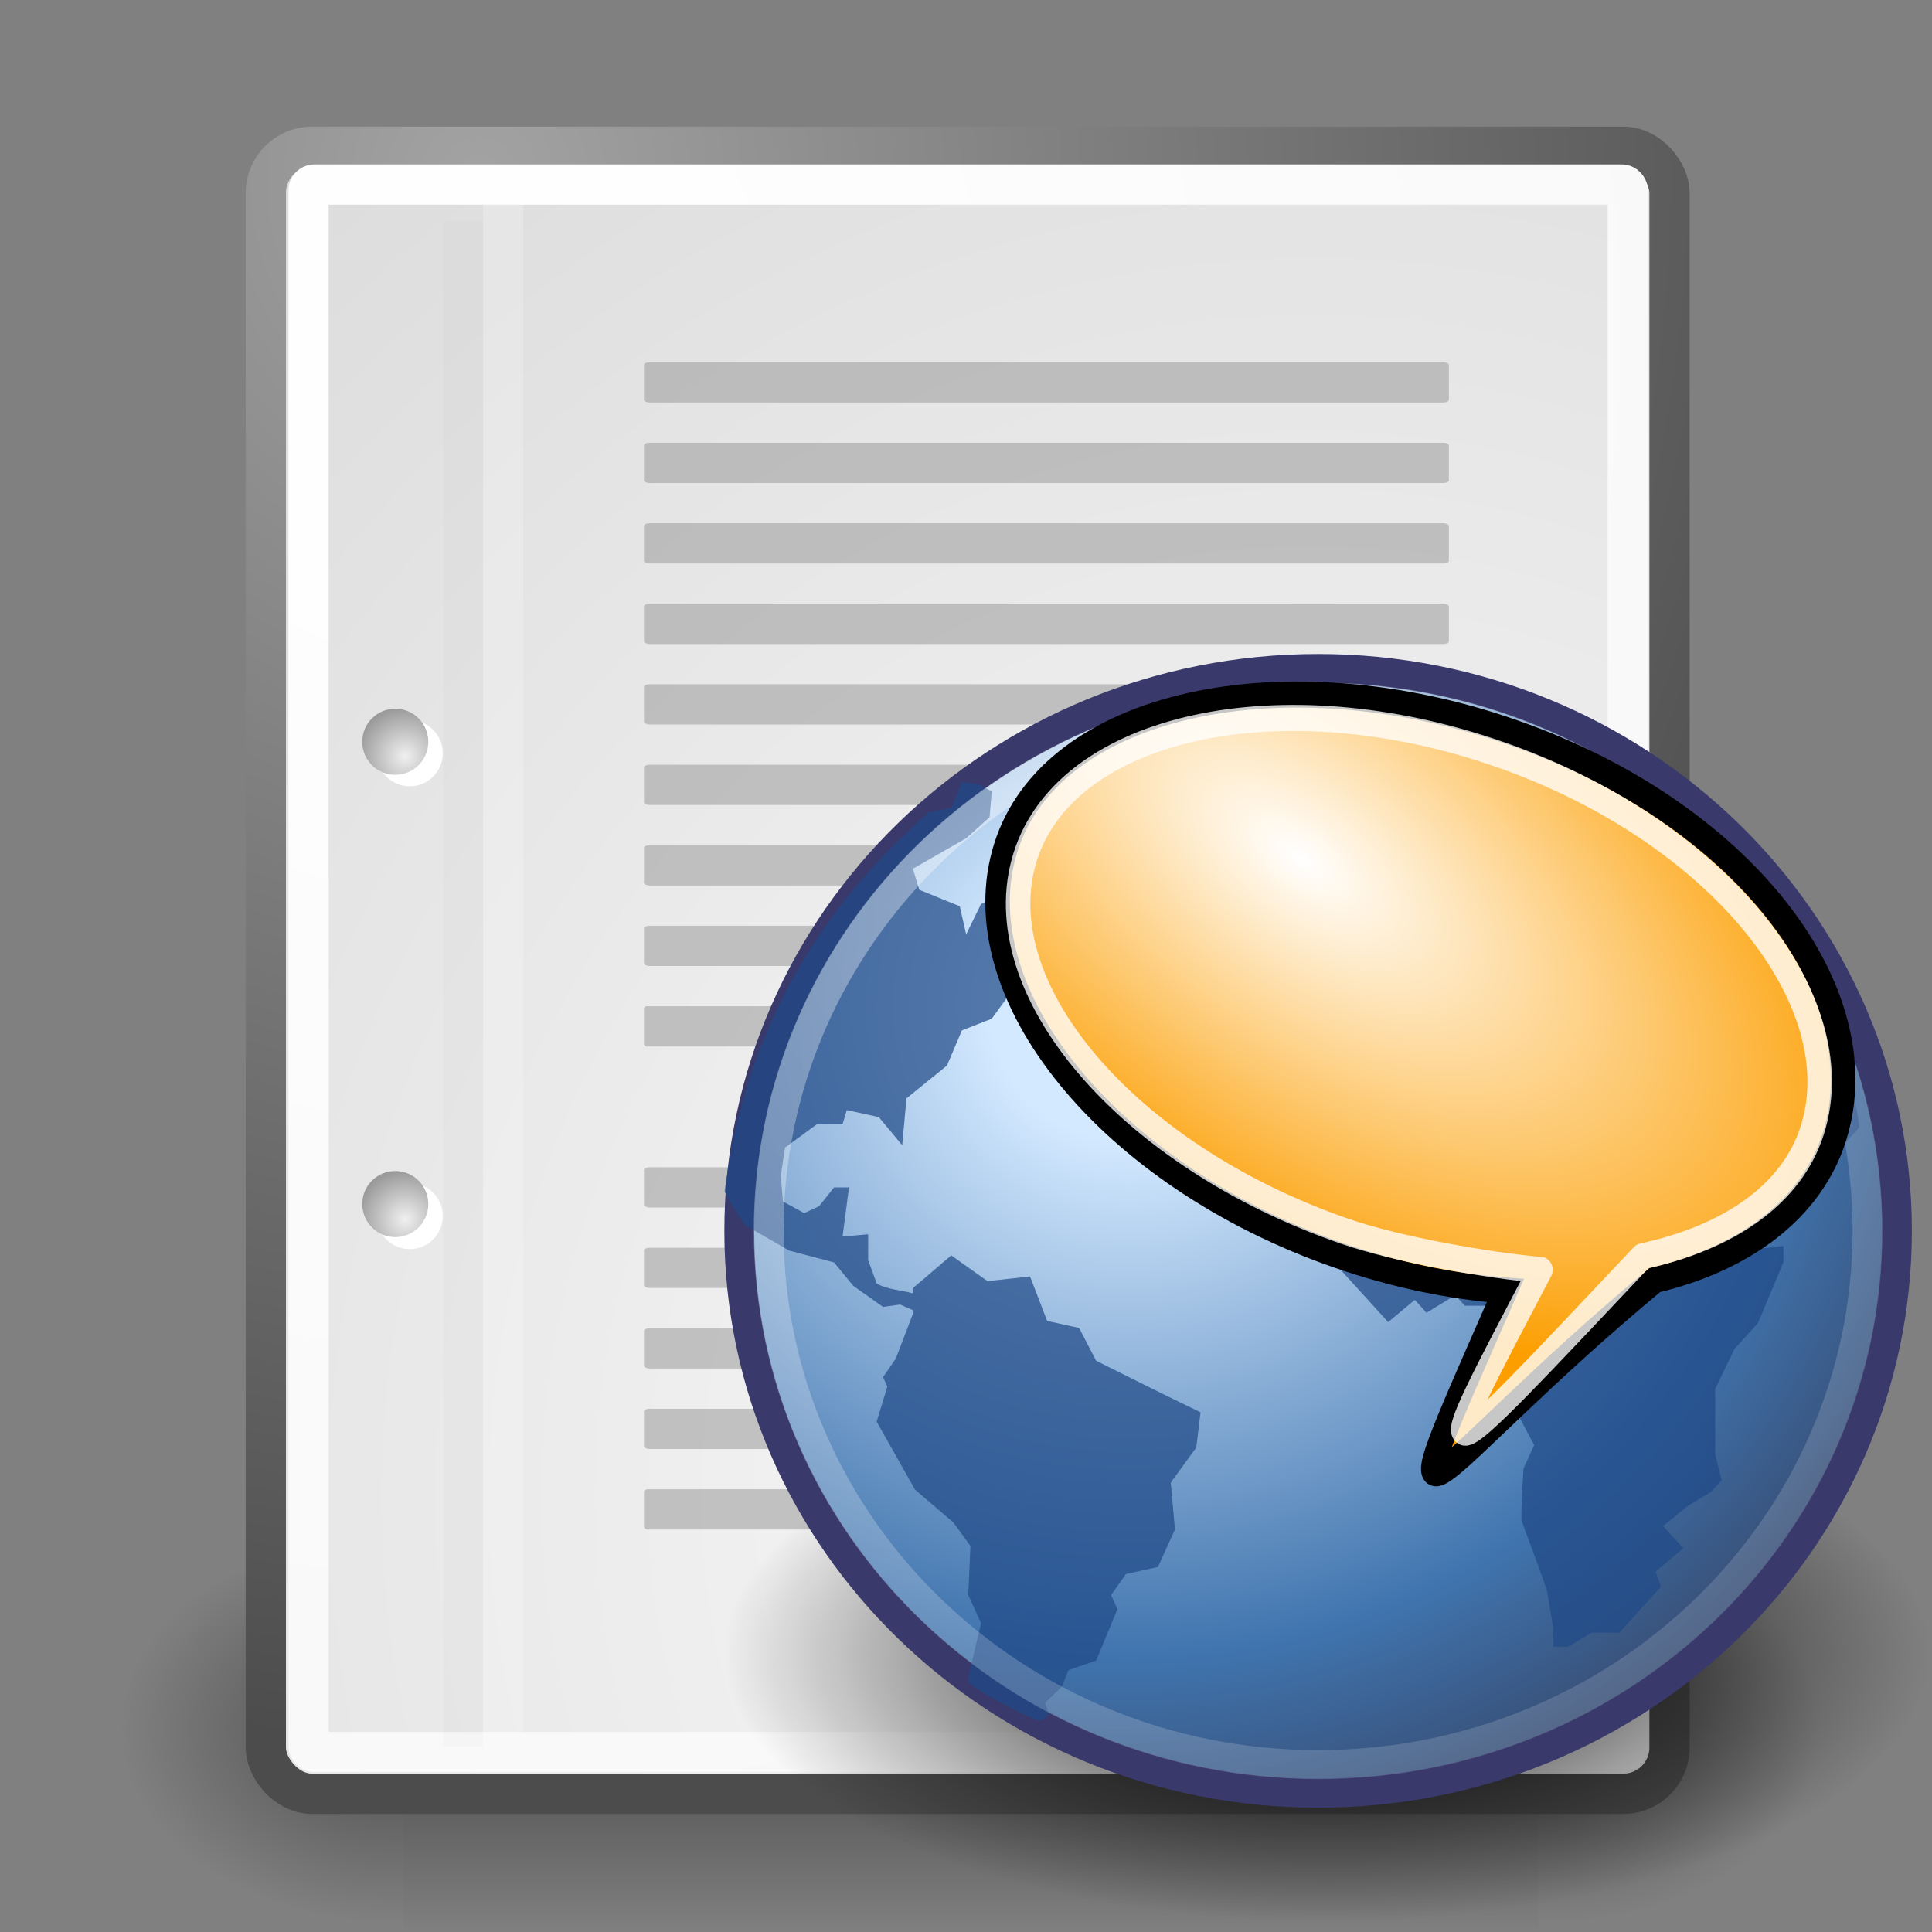 <?xml version="1.0" encoding="UTF-8" standalone="no"?>
<!-- Created with Inkscape (http://www.inkscape.org/) -->
<svg
   xmlns:dc="http://purl.org/dc/elements/1.1/"
   xmlns:cc="http://web.resource.org/cc/"
   xmlns:rdf="http://www.w3.org/1999/02/22-rdf-syntax-ns#"
   xmlns:svg="http://www.w3.org/2000/svg"
   xmlns="http://www.w3.org/2000/svg"
   xmlns:xlink="http://www.w3.org/1999/xlink"
   xmlns:sodipodi="http://sodipodi.sourceforge.net/DTD/sodipodi-0.dtd"
   xmlns:inkscape="http://www.inkscape.org/namespaces/inkscape"
   inkscape:export-ydpi="480"
   inkscape:export-xdpi="480"
   inkscape:export-filename="WeSay.File.png"
   sodipodi:docname="WeSay.File.svg"
   sodipodi:docbase="C:\Documents and Settings\Albright\My Documents\code\wesay\artwork"
   inkscape:version="0.45.1"
   sodipodi:version="0.32"
   id="svg249"
   height="48px"
   width="48px"
   inkscape:output_extension="org.inkscape.output.svg.inkscape">
  <rect width="100%" height="100%" fill="#808080" stroke="none"/>
  <defs
	 id="defs3">
	<radialGradient
	   inkscape:collect="always"
	   xlink:href="#linearGradient5060"
	   id="radialGradient6719"
	   gradientUnits="userSpaceOnUse"
	   gradientTransform="matrix(-2.774,0,0,1.97,112.762,-872.885)"
	   cx="605.714"
	   cy="486.648"
	   fx="605.714"
	   fy="486.648"
	   r="117.143" />
	<linearGradient
	   inkscape:collect="always"
	   id="linearGradient5060">
	  <stop
		 style="stop-color:black;stop-opacity:1;"
		 offset="0"
		 id="stop5062" />
	  <stop
		 style="stop-color:black;stop-opacity:0;"
		 offset="1"
		 id="stop5064" />
	</linearGradient>
	<radialGradient
	   inkscape:collect="always"
	   xlink:href="#linearGradient5060"
	   id="radialGradient6717"
	   gradientUnits="userSpaceOnUse"
	   gradientTransform="matrix(2.774,0,0,1.97,-1891.633,-872.885)"
	   cx="605.714"
	   cy="486.648"
	   fx="605.714"
	   fy="486.648"
	   r="117.143" />
	<linearGradient
	   id="linearGradient5048">
	  <stop
		 style="stop-color:black;stop-opacity:0;"
		 offset="0"
		 id="stop5050" />
	  <stop
		 id="stop5056"
		 offset="0.5"
		 style="stop-color:black;stop-opacity:1;" />
	  <stop
		 style="stop-color:black;stop-opacity:0;"
		 offset="1"
		 id="stop5052" />
	</linearGradient>
	<linearGradient
	   inkscape:collect="always"
	   xlink:href="#linearGradient5048"
	   id="linearGradient6715"
	   gradientUnits="userSpaceOnUse"
	   gradientTransform="matrix(2.774,0,0,1.97,-1892.179,-872.885)"
	   x1="302.857"
	   y1="366.648"
	   x2="302.857"
	   y2="609.505" />
	<linearGradient
	   inkscape:collect="always"
	   id="linearGradient4542">
	  <stop
		 style="stop-color:#000000;stop-opacity:1;"
		 offset="0"
		 id="stop4544" />
	  <stop
		 style="stop-color:#000000;stop-opacity:0;"
		 offset="1"
		 id="stop4546" />
	</linearGradient>
	<linearGradient
	   id="linearGradient15662">
	  <stop
		 id="stop15664"
		 offset="0"
		 style="stop-color:#ffffff;stop-opacity:1;" />
	  <stop
		 id="stop15666"
		 offset="1"
		 style="stop-color:#f8f8f8;stop-opacity:1;" />
	</linearGradient>
	<radialGradient
	   id="aigrd3"
	   cx="20.892"
	   cy="64.568"
	   r="5.257"
	   fx="20.892"
	   fy="64.568"
	   gradientUnits="userSpaceOnUse">
	  <stop
		 offset="0"
		 style="stop-color:#F0F0F0"
		 id="stop15573" />
	  <stop
		 offset="1"
		 style="stop-color:#9a9a9a;stop-opacity:1;"
		 id="stop15575" />
	</radialGradient>
	<radialGradient
	   id="aigrd2"
	   cx="20.892"
	   cy="114.568"
	   r="5.256"
	   fx="20.892"
	   fy="114.568"
	   gradientUnits="userSpaceOnUse">
	  <stop
		 offset="0"
		 style="stop-color:#F0F0F0"
		 id="stop15566" />
	  <stop
		 offset="1"
		 style="stop-color:#9a9a9a;stop-opacity:1;"
		 id="stop15568" />
	</radialGradient>
	<linearGradient
	   id="linearGradient269">
	  <stop
		 id="stop270"
		 offset="0"
		 style="stop-color:#a3a3a3;stop-opacity:1;" />
	  <stop
		 id="stop271"
		 offset="1"
		 style="stop-color:#4c4c4c;stop-opacity:1;" />
	</linearGradient>
	<linearGradient
	   id="linearGradient259">
	  <stop
		 id="stop260"
		 offset="0"
		 style="stop-color:#fafafa;stop-opacity:1;" />
	  <stop
		 id="stop261"
		 offset="1"
		 style="stop-color:#bbbbbb;stop-opacity:1;" />
	</linearGradient>
	<radialGradient
	   inkscape:collect="always"
	   xlink:href="#linearGradient269"
	   id="radialGradient15656"
	   gradientUnits="userSpaceOnUse"
	   gradientTransform="matrix(0.968,0,0,1.033,3.354,0.646)"
	   cx="8.824"
	   cy="3.756"
	   fx="8.824"
	   fy="3.756"
	   r="37.752" />
	<radialGradient
	   inkscape:collect="always"
	   xlink:href="#linearGradient259"
	   id="radialGradient15658"
	   gradientUnits="userSpaceOnUse"
	   gradientTransform="scale(0.96,1.041)"
	   cx="33.967"
	   cy="35.737"
	   fx="33.967"
	   fy="35.737"
	   r="86.708" />
	<radialGradient
	   inkscape:collect="always"
	   xlink:href="#linearGradient15662"
	   id="radialGradient15668"
	   gradientUnits="userSpaceOnUse"
	   gradientTransform="matrix(0.968,0,0,1.033,3.354,0.646)"
	   cx="8.144"
	   cy="7.268"
	   fx="8.144"
	   fy="7.268"
	   r="38.159" />
	<radialGradient
	   r="5.256"
	   fy="114.568"
	   fx="20.892"
	   cy="114.568"
	   cx="20.892"
	   gradientTransform="matrix(0.23,0,0,0.23,4.614,3.98)"
	   gradientUnits="userSpaceOnUse"
	   id="radialGradient2283"
	   xlink:href="#aigrd2"
	   inkscape:collect="always" />
	<radialGradient
	   r="5.257"
	   fy="64.568"
	   fx="20.892"
	   cy="64.568"
	   cx="20.892"
	   gradientTransform="matrix(0.23,0,0,0.23,4.614,3.98)"
	   gradientUnits="userSpaceOnUse"
	   id="radialGradient2285"
	   xlink:href="#aigrd3"
	   inkscape:collect="always" />
	<radialGradient
	   inkscape:collect="always"
	   xlink:href="#linearGradient4542"
	   id="radialGradient4548"
	   cx="24.307"
	   cy="42.078"
	   fx="24.307"
	   fy="42.078"
	   r="15.822"
	   gradientTransform="matrix(1,0,0,0.285,0,30.089)"
	   gradientUnits="userSpaceOnUse" />
	<radialGradient
	   r="18.661"
	   fy="1.747"
	   fx="31.742"
	   cy="1.747"
	   cx="31.742"
	   gradientTransform="matrix(-1.475,0.438,-0.193,-0.721,82.498,-4.605)"
	   gradientUnits="userSpaceOnUse"
	   id="radialGradient1959"
	   xlink:href="#linearGradient3671"
	   inkscape:collect="always" />
	<radialGradient
	   gradientUnits="userSpaceOnUse"
	   gradientTransform="matrix(1,0,0,0.795,0,2.7)"
	   r="18.661"
	   fy="13.148"
	   fx="29.939"
	   cy="13.148"
	   cx="29.939"
	   id="radialGradient4279"
	   xlink:href="#linearGradient3671"
	   inkscape:collect="always" />
	<radialGradient
	   r="43.527"
	   fy="12.142"
	   fx="15.601"
	   cy="12.142"
	   cx="15.601"
	   gradientTransform="scale(1,1)"
	   gradientUnits="userSpaceOnUse"
	   id="radialGradient3378"
	   xlink:href="#linearGradient4126"
	   inkscape:collect="always" />
	<radialGradient
	   r="29.993"
	   fy="15.716"
	   fx="18.248"
	   cy="15.716"
	   cx="18.248"
	   gradientTransform="scale(1,1)"
	   gradientUnits="userSpaceOnUse"
	   id="radialGradient3376"
	   xlink:href="#linearGradient3962"
	   inkscape:collect="always" />
	<radialGradient
	   r="12.289"
	   fy="63.965"
	   fx="15.116"
	   cy="63.965"
	   cx="15.116"
	   gradientTransform="scale(1.644,0.608)"
	   gradientUnits="userSpaceOnUse"
	   id="radialGradient3374"
	   xlink:href="#linearGradient4114"
	   inkscape:collect="always" />
	<linearGradient
	   y2="21.336"
	   x2="-21.962"
	   y1="15.649"
	   x1="-21.659"
	   gradientUnits="userSpaceOnUse"
	   id="linearGradient6019"
	   xlink:href="#linearGradient6001"
	   inkscape:collect="always" />
	<linearGradient
	   y2="22.662"
	   x2="-22.114"
	   y1="28.338"
	   x1="-22.823"
	   gradientUnits="userSpaceOnUse"
	   id="linearGradient6015"
	   xlink:href="#linearGradient6001"
	   inkscape:collect="always" />
	<linearGradient
	   y2="22.662"
	   x2="-22.114"
	   y1="30.057"
	   x1="-25.176"
	   gradientUnits="userSpaceOnUse"
	   id="linearGradient6011"
	   xlink:href="#linearGradient6001"
	   inkscape:collect="always" />
	<linearGradient
	   gradientUnits="userSpaceOnUse"
	   y2="21.042"
	   x2="-22.252"
	   y1="30.057"
	   x1="-25.176"
	   id="linearGradient6007"
	   xlink:href="#linearGradient6001"
	   inkscape:collect="always" />
	<radialGradient
	   r="6.718"
	   fy="12.493"
	   fx="12.071"
	   cy="12.493"
	   cx="12.071"
	   gradientUnits="userSpaceOnUse"
	   id="radialGradient5989"
	   xlink:href="#linearGradient4825"
	   inkscape:collect="always" />
	<radialGradient
	   r="6.718"
	   fy="12.493"
	   fx="12.071"
	   cy="12.493"
	   cx="12.071"
	   gradientUnits="userSpaceOnUse"
	   id="radialGradient5987"
	   xlink:href="#linearGradient4825"
	   inkscape:collect="always" />
	<radialGradient
	   r="6.718"
	   fy="12.493"
	   fx="12.071"
	   cy="12.493"
	   cx="12.071"
	   gradientUnits="userSpaceOnUse"
	   id="radialGradient5985"
	   xlink:href="#linearGradient4825"
	   inkscape:collect="always" />
	<radialGradient
	   r="6.718"
	   fy="12.493"
	   fx="12.071"
	   cy="12.493"
	   cx="12.071"
	   gradientUnits="userSpaceOnUse"
	   id="radialGradient5983"
	   xlink:href="#linearGradient4825"
	   inkscape:collect="always" />
	<linearGradient
	   id="linearGradient3962">
	  <stop
		 id="stop3964"
		 offset="0"
		 style="stop-color:#d3e9ff;stop-opacity:1;" />
	  <stop
		 id="stop4134"
		 offset="0.155"
		 style="stop-color:#d3e9ff;stop-opacity:1;" />
	  <stop
		 id="stop4346"
		 offset="0.75"
		 style="stop-color:#4074ae;stop-opacity:1;" />
	  <stop
		 id="stop3966"
		 offset="1"
		 style="stop-color:#36486c;stop-opacity:1;" />
	</linearGradient>
	<linearGradient
	   id="linearGradient4114"
	   inkscape:collect="always">
	  <stop
		 id="stop4116"
		 offset="0"
		 style="stop-color:#000000;stop-opacity:1;" />
	  <stop
		 id="stop4118"
		 offset="1"
		 style="stop-color:#000000;stop-opacity:0;" />
	</linearGradient>
	<linearGradient
	   id="linearGradient4126">
	  <stop
		 id="stop4128"
		 offset="0"
		 style="stop-color:#ffffff;stop-opacity:1;" />
	  <stop
		 id="stop4130"
		 offset="1"
		 style="stop-color:#ffffff;stop-opacity:0.165;" />
	</linearGradient>
	<linearGradient
	   id="linearGradient4825"
	   inkscape:collect="always">
	  <stop
		 id="stop4827"
		 offset="0"
		 style="stop-color:#ffffff;stop-opacity:1;" />
	  <stop
		 id="stop4829"
		 offset="1"
		 style="stop-color:#ffffff;stop-opacity:0;" />
	</linearGradient>
	<linearGradient
	   id="linearGradient6001"
	   inkscape:collect="always">
	  <stop
		 id="stop6003"
		 offset="0"
		 style="stop-color:#ffffff;stop-opacity:1;" />
	  <stop
		 id="stop6005"
		 offset="1"
		 style="stop-color:#ffffff;stop-opacity:0;" />
	</linearGradient>
	<radialGradient
	   gradientUnits="userSpaceOnUse"
	   gradientTransform="matrix(-1.905,4.46105e-2,2.420237e-2,1.143,89.574,-6.43)"
	   r="9.869"
	   fy="12.91"
	   fx="31.466"
	   cy="12.91"
	   cx="31.466"
	   id="radialGradient3679"
	   xlink:href="#linearGradient3671"
	   inkscape:collect="always" />
	<linearGradient
	   id="linearGradient3671">
	  <stop
		 id="stop3673"
		 offset="0"
		 style="stop-color:white;stop-opacity:1;" />
	  <stop
		 id="stop3675"
		 offset="1"
		 style="stop-color:#fc9e00;stop-opacity:1;" />
	</linearGradient>
  </defs>
  <sodipodi:namedview
	 inkscape:window-y="0"
	 inkscape:window-x="76"
	 inkscape:window-height="746"
	 inkscape:window-width="940"
	 inkscape:document-units="px"
	 inkscape:grid-bbox="true"
	 showgrid="false"
	 inkscape:current-layer="svg249"
	 inkscape:cy="24.318443"
	 inkscape:cx="25.938708"
	 inkscape:zoom="11.313708"
	 inkscape:pageshadow="2"
	 inkscape:pageopacity="0.0"
	 borderopacity="0.255"
	 bordercolor="#666666"
	 pagecolor="#ffffff"
	 id="base"
	 inkscape:showpageshadow="false" />
  <g
	 style="display:inline"
	 transform="matrix(2.105461e-2,0,0,2.086758e-2,42.852,41.154)"
	 id="g6707">
	<rect
	   style="opacity:0.402;color:black;fill:url(#linearGradient6715);fill-opacity:1;fill-rule:nonzero;stroke:none;stroke-width:1;stroke-linecap:round;stroke-linejoin:miter;marker:none;marker-start:none;marker-mid:none;marker-end:none;stroke-miterlimit:4;stroke-dasharray:none;stroke-dashoffset:0;stroke-opacity:1;visibility:visible;display:inline;overflow:visible"
	   id="rect6709"
	   width="1339.633"
	   height="478.357"
	   x="-1559.252"
	   y="-150.697" />
	<path
	   style="opacity:0.402;color:black;fill:url(#radialGradient6717);fill-opacity:1;fill-rule:nonzero;stroke:none;stroke-width:1;stroke-linecap:round;stroke-linejoin:miter;marker:none;marker-start:none;marker-mid:none;marker-end:none;stroke-miterlimit:4;stroke-dasharray:none;stroke-dashoffset:0;stroke-opacity:1;visibility:visible;display:inline;overflow:visible"
	   d="M -219.619,-150.68 C -219.619,-150.68 -219.619,327.65 -219.619,327.65 C -76.745,328.551 125.781,220.481 125.781,88.454 C 125.781,-43.572 -33.655,-150.68 -219.619,-150.68 z "
	   id="path6711"
	   sodipodi:nodetypes="cccc" />
	<path
	   sodipodi:nodetypes="cccc"
	   id="path6713"
	   d="M -1559.252,-150.68 C -1559.252,-150.68 -1559.252,327.65 -1559.252,327.65 C -1702.127,328.551 -1904.652,220.481 -1904.652,88.454 C -1904.652,-43.572 -1745.216,-150.68 -1559.252,-150.68 z "
	   style="opacity:0.402;color:black;fill:url(#radialGradient6719);fill-opacity:1;fill-rule:nonzero;stroke:none;stroke-width:1;stroke-linecap:round;stroke-linejoin:miter;marker:none;marker-start:none;marker-mid:none;marker-end:none;stroke-miterlimit:4;stroke-dasharray:none;stroke-dashoffset:0;stroke-opacity:1;visibility:visible;display:inline;overflow:visible" />
  </g>
  <g
	 style="display:inline"
	 inkscape:groupmode="layer"
	 inkscape:label="Base"
	 id="layer1">
	<rect
	   style="color:#000000;fill:url(#radialGradient15658);fill-opacity:1;fill-rule:nonzero;stroke:url(#radialGradient15656);stroke-width:1;stroke-linecap:round;stroke-linejoin:round;stroke-miterlimit:4;stroke-dashoffset:0;stroke-opacity:1;marker:none;marker-start:none;marker-mid:none;marker-end:none;visibility:visible;display:block;overflow:visible"
	   id="rect15391"
	   width="34.875"
	   height="40.92"
	   x="6.604"
	   y="3.646"
	   ry="1.149" />
	<rect
	   style="color:#000000;fill:none;fill-opacity:1;fill-rule:nonzero;stroke:url(#radialGradient15668);stroke-width:1;stroke-linecap:round;stroke-linejoin:round;stroke-miterlimit:4;stroke-dashoffset:0;stroke-opacity:1;marker:none;marker-start:none;marker-mid:none;marker-end:none;visibility:visible;display:block;overflow:visible;opacity:1"
	   id="rect15660"
	   width="32.776"
	   height="38.946"
	   x="7.666"
	   y="4.584"
	   ry="0.149"
	   rx="0.149" />
	<g
	   transform="translate(0.646,-3.798933e-2)"
	   id="g2270">
	  <g
		 id="g1440"
		 style="fill:#ffffff;fill-opacity:1;fill-rule:nonzero;stroke:#000000;stroke-miterlimit:4"
		 transform="matrix(0.23,0,0,0.23,4.967,4.245)">
		<radialGradient
		   id="radialGradient1442"
		   cx="20.892"
		   cy="114.568"
		   r="5.256"
		   fx="20.892"
		   fy="114.568"
		   gradientUnits="userSpaceOnUse">
		  <stop
			 offset="0"
			 style="stop-color:#F0F0F0"
			 id="stop1444" />
		  <stop
			 offset="1"
			 style="stop-color:#474747"
			 id="stop1446" />
		</radialGradient>
		<path
		   style="stroke:none"
		   d="M 23.428,113.07 C 23.428,115.043 21.828,116.642 19.855,116.642 C 17.881,116.642 16.282,115.042 16.282,113.07 C 16.282,111.096 17.882,109.497 19.855,109.497 C 21.828,109.497 23.428,111.097 23.428,113.07 z "
		   id="path1448" />
		<radialGradient
		   id="radialGradient1450"
		   cx="20.892"
		   cy="64.568"
		   r="5.257"
		   fx="20.892"
		   fy="64.568"
		   gradientUnits="userSpaceOnUse">
		  <stop
			 offset="0"
			 style="stop-color:#F0F0F0"
			 id="stop1452" />
		  <stop
			 offset="1"
			 style="stop-color:#474747"
			 id="stop1454" />
		</radialGradient>
		<path
		   style="stroke:none"
		   d="M 23.428,63.07 C 23.428,65.043 21.828,66.643 19.855,66.643 C 17.881,66.643 16.282,65.043 16.282,63.07 C 16.282,61.096 17.882,59.497 19.855,59.497 C 21.828,59.497 23.428,61.097 23.428,63.07 z "
		   id="path1456" />
	  </g>
	  <path
		 style="fill:url(#radialGradient2283);fill-rule:nonzero;stroke:none;stroke-miterlimit:4"
		 d="M 9.995,29.952 C 9.995,30.406 9.627,30.773 9.174,30.773 C 8.721,30.773 8.354,30.405 8.354,29.952 C 8.354,29.499 8.721,29.132 9.174,29.132 C 9.627,29.132 9.995,29.499 9.995,29.952 z "
		 id="path15570" />
	  <path
		 style="fill:url(#radialGradient2285);fill-rule:nonzero;stroke:none;stroke-miterlimit:4"
		 d="M 9.995,18.467 C 9.995,18.92 9.627,19.288 9.174,19.288 C 8.721,19.288 8.354,18.92 8.354,18.467 C 8.354,18.014 8.721,17.646 9.174,17.646 C 9.627,17.646 9.995,18.014 9.995,18.467 z "
		 id="path15577" />
	</g>
	<path
	   style="fill:none;fill-opacity:0.75;fill-rule:evenodd;stroke:#000000;stroke-width:0.989;stroke-linecap:butt;stroke-linejoin:miter;stroke-miterlimit:4;stroke-opacity:0.018"
	   d="M 11.506,5.494 L 11.506,43.401"
	   id="path15672"
	   sodipodi:nodetypes="cc" />
	<path
	   style="fill:none;fill-opacity:0.75;fill-rule:evenodd;stroke:#ffffff;stroke-width:1;stroke-linecap:butt;stroke-linejoin:miter;stroke-miterlimit:4;stroke-opacity:0.205"
	   d="M 12.5,5.021 L 12.5,43.038"
	   id="path15674"
	   sodipodi:nodetypes="cc" />
  </g>
  <g
	 inkscape:groupmode="layer"
	 id="layer5"
	 inkscape:label="Text"
	 style="display:inline">
	<g
	   transform="matrix(0.909,0,0,1,2.364,0)"
	   id="g2253">
	  <rect
		 style="color:#000000;fill:#9b9b9b;fill-opacity:0.55;fill-rule:nonzero;stroke:none;stroke-width:1;stroke-linecap:round;stroke-linejoin:round;stroke-miterlimit:4;stroke-dashoffset:0;stroke-opacity:0.082;marker:none;marker-start:none;marker-mid:none;marker-end:none;visibility:visible;display:block;overflow:visible"
		 id="rect15686"
		 width="22"
		 height="1"
		 x="15"
		 y="9"
		 rx="0.152"
		 ry="0.065" />
	  <rect
		 style="color:#000000;fill:#9b9b9b;fill-opacity:0.55;fill-rule:nonzero;stroke:none;stroke-width:1;stroke-linecap:round;stroke-linejoin:round;stroke-miterlimit:4;stroke-dashoffset:0;stroke-opacity:0.082;marker:none;marker-start:none;marker-mid:none;marker-end:none;visibility:visible;display:block;overflow:visible"
		 id="rect15688"
		 width="22"
		 height="1"
		 x="15"
		 y="11"
		 rx="0.152"
		 ry="0.065" />
	  <rect
		 style="color:#000000;fill:#9b9b9b;fill-opacity:0.55;fill-rule:nonzero;stroke:none;stroke-width:1;stroke-linecap:round;stroke-linejoin:round;stroke-miterlimit:4;stroke-dashoffset:0;stroke-opacity:0.082;marker:none;marker-start:none;marker-mid:none;marker-end:none;visibility:visible;display:block;overflow:visible"
		 id="rect15690"
		 width="22"
		 height="1"
		 x="15"
		 y="13"
		 rx="0.152"
		 ry="0.065" />
	  <rect
		 style="color:#000000;fill:#9b9b9b;fill-opacity:0.55;fill-rule:nonzero;stroke:none;stroke-width:1;stroke-linecap:round;stroke-linejoin:round;stroke-miterlimit:4;stroke-dashoffset:0;stroke-opacity:0.082;marker:none;marker-start:none;marker-mid:none;marker-end:none;visibility:visible;display:block;overflow:visible"
		 id="rect15692"
		 width="22"
		 height="1"
		 x="15"
		 y="15"
		 rx="0.152"
		 ry="0.065" />
	  <rect
		 style="color:#000000;fill:#9b9b9b;fill-opacity:0.55;fill-rule:nonzero;stroke:none;stroke-width:1;stroke-linecap:round;stroke-linejoin:round;stroke-miterlimit:4;stroke-dashoffset:0;stroke-opacity:0.082;marker:none;marker-start:none;marker-mid:none;marker-end:none;visibility:visible;display:block;overflow:visible"
		 id="rect15694"
		 width="22"
		 height="1"
		 x="15"
		 y="17"
		 rx="0.152"
		 ry="0.065" />
	  <rect
		 style="color:#000000;fill:#9b9b9b;fill-opacity:0.55;fill-rule:nonzero;stroke:none;stroke-width:1;stroke-linecap:round;stroke-linejoin:round;stroke-miterlimit:4;stroke-dashoffset:0;stroke-opacity:0.082;marker:none;marker-start:none;marker-mid:none;marker-end:none;visibility:visible;display:block;overflow:visible"
		 id="rect15696"
		 width="22"
		 height="1"
		 x="15"
		 y="19"
		 rx="0.152"
		 ry="0.065" />
	  <rect
		 style="color:#000000;fill:#9b9b9b;fill-opacity:0.55;fill-rule:nonzero;stroke:none;stroke-width:1;stroke-linecap:round;stroke-linejoin:round;stroke-miterlimit:4;stroke-dashoffset:0;stroke-opacity:0.082;marker:none;marker-start:none;marker-mid:none;marker-end:none;visibility:visible;display:block;overflow:visible"
		 id="rect15698"
		 width="22"
		 height="1"
		 x="15"
		 y="21"
		 rx="0.152"
		 ry="0.065" />
	  <rect
		 style="color:#000000;fill:#9b9b9b;fill-opacity:0.55;fill-rule:nonzero;stroke:none;stroke-width:1;stroke-linecap:round;stroke-linejoin:round;stroke-miterlimit:4;stroke-dashoffset:0;stroke-opacity:0.082;marker:none;marker-start:none;marker-mid:none;marker-end:none;visibility:visible;display:block;overflow:visible"
		 id="rect15700"
		 width="22"
		 height="1"
		 x="15"
		 y="23"
		 rx="0.152"
		 ry="0.065" />
	  <rect
		 style="color:#000000;fill:#9b9b9b;fill-opacity:0.55;fill-rule:nonzero;stroke:none;stroke-width:1;stroke-linecap:round;stroke-linejoin:round;stroke-miterlimit:4;stroke-dashoffset:0;stroke-opacity:0.082;marker:none;marker-start:none;marker-mid:none;marker-end:none;visibility:visible;display:block;overflow:visible"
		 id="rect15732"
		 width="9.9"
		 height="1"
		 x="15"
		 y="25"
		 rx="0.068"
		 ry="0.065" />
	  <rect
		 style="color:#000000;fill:#9b9b9b;fill-opacity:0.55;fill-rule:nonzero;stroke:none;stroke-width:1;stroke-linecap:round;stroke-linejoin:round;stroke-miterlimit:4;stroke-dashoffset:0;stroke-opacity:0.082;marker:none;marker-start:none;marker-mid:none;marker-end:none;visibility:visible;display:block;overflow:visible"
		 id="rect15736"
		 width="22"
		 height="1"
		 x="15"
		 y="29"
		 rx="0.152"
		 ry="0.065" />
	  <rect
		 style="color:#000000;fill:#9b9b9b;fill-opacity:0.55;fill-rule:nonzero;stroke:none;stroke-width:1;stroke-linecap:round;stroke-linejoin:round;stroke-miterlimit:4;stroke-dashoffset:0;stroke-opacity:0.082;marker:none;marker-start:none;marker-mid:none;marker-end:none;visibility:visible;display:block;overflow:visible"
		 id="rect15738"
		 width="22"
		 height="1"
		 x="15"
		 y="31"
		 rx="0.152"
		 ry="0.065" />
	  <rect
		 style="color:#000000;fill:#9b9b9b;fill-opacity:0.55;fill-rule:nonzero;stroke:none;stroke-width:1;stroke-linecap:round;stroke-linejoin:round;stroke-miterlimit:4;stroke-dashoffset:0;stroke-opacity:0.082;marker:none;marker-start:none;marker-mid:none;marker-end:none;visibility:visible;display:block;overflow:visible"
		 id="rect15740"
		 width="22"
		 height="1"
		 x="15"
		 y="33"
		 rx="0.152"
		 ry="0.065" />
	  <rect
		 style="color:#000000;fill:#9b9b9b;fill-opacity:0.55;fill-rule:nonzero;stroke:none;stroke-width:1;stroke-linecap:round;stroke-linejoin:round;stroke-miterlimit:4;stroke-dashoffset:0;stroke-opacity:0.082;marker:none;marker-start:none;marker-mid:none;marker-end:none;visibility:visible;display:block;overflow:visible"
		 id="rect15742"
		 width="22"
		 height="1"
		 x="15"
		 y="35"
		 rx="0.152"
		 ry="0.065" />
	  <rect
		 style="color:#000000;fill:#9b9b9b;fill-opacity:0.55;fill-rule:nonzero;stroke:none;stroke-width:1;stroke-linecap:round;stroke-linejoin:round;stroke-miterlimit:4;stroke-dashoffset:0;stroke-opacity:0.082;marker:none;marker-start:none;marker-mid:none;marker-end:none;visibility:visible;display:block;overflow:visible"
		 id="rect15744"
		 width="15.4"
		 height="1"
		 x="15"
		 y="37"
		 rx="0.106"
		 ry="0.065" />
	</g>
  </g>
  <g
	 inkscape:groupmode="layer"
	 id="layer6"
	 inkscape:label="Shadow">
	<g
	   inkscape:label="Layer 1"
	   id="g2201"
	   transform="matrix(0.661,0,0,0.661,17.471,16.011)">
	  <g
		 transform="matrix(1.122,0,0,1.09,-4.455,-3.559)"
		 id="world">
		<path
		   sodipodi:type="arc"
		   style="fill:url(#radialGradient3374);fill-opacity:1;stroke:none;stroke-opacity:1"
		   id="path4112"
		   sodipodi:cx="24.849752"
		   sodipodi:cy="38.908627"
		   sodipodi:rx="20.203051"
		   sodipodi:ry="7.4751287"
		   d="M 45.053 38.909 A 20.203 7.475 0 1 1  4.647,38.909 A 20.203 7.475 0 1 1  45.053 38.909 z"
		   transform="matrix(1,0,0,1.243,0,-10.272)" />
		<g
		   id="g3278">
		  <path
			 id="path3214"
			 d="M 43.96,23.485 C 43.96,34.195 35.278,42.877 24.57,42.877 C 13.86,42.877 5.179,34.195 5.179,23.485 C 5.179,12.776 13.86,4.095 24.57,4.095 C 35.278,4.095 43.96,12.776 43.96,23.485 L 43.96,23.485 z "
			 style="fill:url(#radialGradient3376);fill-opacity:1;fill-rule:nonzero;stroke:#39396c;stroke-miterlimit:4;stroke-opacity:1" />
		  <g
			 transform="matrix(0.982,0,0,0.982,0.121,0.233)"
			 style="fill:#204a87;fill-opacity:0.713;fill-rule:nonzero;stroke:none;stroke-miterlimit:4"
			 id="g4136">
			<g
			   style="fill:#204a87"
			   id="g4138">
			  <g
				 style="fill:#204a87"
				 id="g4142">
				<path
				   style="fill:#204a87"
				   id="path4144"
				   d="M 43.351,20.056 C 43.351,20.318 43.351,20.056 43.351,20.056 L 42.806,20.673 C 42.472,20.279 42.097,19.948 41.716,19.603 L 40.88,19.726 L 40.117,18.862 L 40.117,19.931 L 40.771,20.426 L 41.207,20.919 L 41.789,20.261 C 41.935,20.535 42.08,20.81 42.225,21.084 L 42.225,21.906 L 41.57,22.646 L 40.371,23.47 L 39.462,24.376 L 38.88,23.716 L 39.171,22.976 L 38.59,22.317 L 37.609,20.22 L 36.773,19.274 L 36.554,19.52 L 36.882,20.714 L 37.499,21.413 C 37.852,22.431 38.201,23.403 38.664,24.376 C 39.381,24.376 40.058,24.3 40.771,24.21 L 40.771,24.786 L 39.899,26.925 L 39.099,27.83 L 38.445,29.23 C 38.445,29.998 38.445,30.765 38.445,31.533 L 38.664,32.439 L 38.3,32.849 L 37.499,33.343 L 36.664,34.043 L 37.355,34.824 L 36.41,35.648 L 36.591,36.181 L 35.173,37.787 L 34.229,37.787 L 33.429,38.281 L 32.919,38.281 L 32.919,37.623 L 32.703,36.304 C 32.421,35.478 32.128,34.658 31.83,33.837 C 31.83,33.232 31.867,32.632 31.903,32.027 L 32.267,31.205 L 31.757,30.216 L 31.794,28.859 L 31.103,28.078 L 31.449,26.947 L 30.886,26.309 L 29.904,26.309 L 29.577,25.938 L 28.595,26.556 L 28.196,26.103 L 27.287,26.884 C 26.669,26.185 26.051,25.485 25.433,24.786 L 24.707,23.058 L 25.361,22.071 L 24.998,21.66 L 25.796,19.767 C 26.453,18.95 27.138,18.167 27.832,17.381 L 29.068,17.052 L 30.449,16.888 L 31.394,17.135 L 32.739,18.491 L 33.211,17.957 L 33.865,17.875 L 35.101,18.286 L 36.046,18.286 L 36.701,17.71 L 36.992,17.299 L 36.336,16.888 L 35.246,16.806 C 34.943,16.386 34.662,15.944 34.302,15.571 L 33.938,15.735 L 33.792,16.806 L 33.138,16.066 L 32.994,15.241 L 32.267,14.667 L 31.975,14.667 L 32.702,15.489 L 32.411,16.23 L 31.83,16.394 L 32.194,15.654 L 31.538,15.325 L 30.958,14.667 L 29.866,14.913 L 29.722,15.241 L 29.068,15.654 L 28.704,16.559 L 27.796,17.011 L 27.396,16.559 L 26.96,16.559 L 26.96,15.077 L 27.906,14.583 L 28.632,14.583 L 28.486,14.008 L 27.906,13.432 L 28.886,13.226 L 29.431,12.61 L 29.866,11.868 L 30.667,11.868 L 30.448,11.293 L 30.958,10.964 L 30.958,11.622 L 32.048,11.868 L 33.138,10.964 L 33.211,10.552 L 34.155,9.894 C 33.814,9.937 33.472,9.968 33.138,10.059 L 33.138,9.318 L 33.501,8.495 L 33.138,8.495 L 32.339,9.235 L 32.121,9.647 L 32.339,10.224 L 31.975,11.21 L 31.394,10.881 L 30.886,10.306 L 30.085,10.881 L 29.794,9.565 L 31.175,8.66 L 31.175,8.166 L 32.048,7.59 L 33.429,7.261 L 34.374,7.59 L 36.119,7.919 L 35.683,8.413 L 34.738,8.413 L 35.683,9.4 L 36.41,8.578 L 36.63,8.216 C 36.63,8.216 39.417,10.714 41.01,13.446 C 42.603,16.18 43.351,19.401 43.351,20.056 z " />
			  </g>
			</g>
			<g
			   style="fill:#204a87"
			   id="g4146">
			  <g
				 style="fill:#204a87"
				 id="g4150">
				<path
				   style="fill:#204a87"
				   id="path4152"
				   d="M 26.07,9.236 L 25.997,9.729 L 26.507,10.059 L 27.378,9.483 L 26.942,8.989 L 26.36,9.319 L 26.07,9.236" />
			  </g>
			</g>
			<g
			   style="fill:#204a87"
			   id="g4154">
			  <g
				 style="fill:#204a87"
				 id="g4158">
				<path
				   style="fill:#204a87"
				   id="path4160"
				   d="M 26.87,5.863 L 24.98,5.123 L 22.8,5.369 L 20.109,6.109 L 19.601,6.604 L 21.273,7.755 L 21.273,8.413 L 20.618,9.071 L 21.491,10.8 L 22.071,10.47 L 22.8,9.319 C 23.923,8.972 24.93,8.578 25.997,8.084 L 26.87,5.863" />
			  </g>
			</g>
			<g
			   style="fill:#204a87"
			   id="g4162">
			  <g
				 style="fill:#204a87"
				 id="g4166">
				<path
				   style="fill:#204a87"
				   id="path4168"
				   d="M 28.833,12.775 L 28.542,12.034 L 28.032,12.199 L 28.179,13.103 L 28.833,12.775" />
			  </g>
			</g>
			<g
			   style="fill:#204a87"
			   id="g4170">
			  <g
				 style="fill:#204a87"
				 id="g4174">
				<path
				   style="fill:#204a87"
				   id="path4176"
				   d="M 29.123,12.609 L 28.977,13.597 L 29.777,13.432 L 30.358,12.857 L 29.85,12.363 C 29.679,11.908 29.482,11.483 29.268,11.046 L 28.833,11.046 L 28.833,11.54 L 29.123,11.869 L 29.123,12.609" />
			  </g>
			</g>
			<g
			   style="fill:#204a87"
			   id="g4178">
			  <g
				 style="fill:#204a87"
				 id="g4182">
				<path
				   style="fill:#204a87"
				   id="path4184"
				   d="M 17.325,28.242 L 16.743,27.09 L 15.653,26.843 L 15.071,25.281 L 13.617,25.445 L 12.382,24.541 L 11.073,25.692 L 11.073,25.874 C 10.677,25.759 10.19,25.744 9.838,25.527 L 9.547,24.705 L 9.547,23.799 L 8.674,23.881 C 8.747,23.305 8.819,22.73 8.893,22.154 L 8.383,22.154 L 7.875,22.812 L 7.366,23.058 L 6.639,22.648 L 6.566,21.743 L 6.711,20.755 L 7.802,19.933 L 8.674,19.933 L 8.819,19.439 L 9.91,19.685 L 10.709,20.673 L 10.855,19.027 L 12.236,17.875 L 12.745,16.641 L 13.763,16.23 L 14.344,15.408 L 15.652,15.16 L 16.307,14.173 C 15.653,14.173 14.998,14.173 14.344,14.173 L 15.58,13.597 L 16.452,13.597 L 17.688,13.185 L 17.833,12.693 L 17.397,12.281 L 16.888,12.116 L 17.034,11.623 L 16.67,10.882 L 15.798,11.21 L 15.943,10.553 L 14.926,9.976 L 14.126,11.374 L 14.199,11.868 L 13.399,12.199 L 12.89,13.268 L 12.672,12.281 L 11.291,11.704 L 11.073,10.964 L 12.89,9.894 L 13.69,9.154 L 13.763,8.249 L 13.327,8.002 L 12.745,7.919 L 12.382,8.825 C 12.382,8.825 11.774,8.944 11.618,8.982 C 9.621,10.822 5.588,14.792 4.651,22.288 C 4.688,22.462 5.33,23.47 5.33,23.47 L 6.857,24.374 L 8.383,24.787 L 9.038,25.61 L 10.055,26.35 L 10.637,26.268 L 11.073,26.464 L 11.073,26.597 L 10.492,28.16 L 10.055,28.818 L 10.201,29.148 L 9.837,30.381 L 11.146,32.767 L 12.454,33.92 L 13.036,34.742 L 12.963,36.471 L 13.399,37.457 L 12.963,39.349 C 12.963,39.349 12.929,39.338 12.984,39.527 C 13.04,39.717 15.313,40.978 15.458,40.871 C 15.602,40.761 15.725,40.666 15.725,40.666 L 15.58,40.256 L 16.161,39.679 L 16.379,39.103 L 17.325,38.773 L 18.051,36.963 L 17.833,36.47 L 18.341,35.73 L 19.432,35.482 L 20.014,34.166 L 19.869,32.521 L 20.741,31.287 L 20.886,30.052 C 19.693,29.461 18.509,28.851 17.325,28.242" />
			  </g>
			</g>
			<g
			   style="fill:#204a87"
			   id="g4186">
			  <g
				 style="fill:#204a87"
				 id="g4190">
				<path
				   style="fill:#204a87"
				   id="path4192"
				   d="M 16.766,9.565 L 17.492,10.059 L 18.074,10.059 L 18.074,9.483 L 17.348,9.154 L 16.766,9.565" />
			  </g>
			</g>
			<g
			   style="fill:#204a87"
			   id="g4194">
			  <g
				 style="fill:#204a87"
				 id="g4198">
				<path
				   style="fill:#204a87"
				   id="path4200"
				   d="M 14.876,8.907 L 14.512,9.812 L 15.239,9.812 L 15.603,8.989 C 15.917,8.768 16.229,8.544 16.548,8.331 L 17.275,8.578 C 17.759,8.907 18.244,9.236 18.729,9.565 L 19.456,8.907 L 18.656,8.578 L 18.292,7.837 L 16.911,7.673 L 16.838,7.261 L 16.184,7.426 L 15.894,8.002 L 15.53,7.261 L 15.385,7.59 L 15.458,8.413 L 14.876,8.907" />
			  </g>
			</g>
			<g
			   style="fill:#204a87"
			   id="g4202">
			  <g
				 id="g4204"
				 style="opacity:0.75;fill:#204a87">
				<path
				   style="fill:#204a87"
				   d=""
				   id="path4206" />
			  </g>
			  <g
				 style="fill:#204a87"
				 id="g4208">
				<path
				   style="fill:#204a87"
				   d=""
				   id="path4210" />
			  </g>
			</g>
			<g
			   style="fill:#204a87"
			   id="g4212">
			  <g
				 id="g4214"
				 style="opacity:0.75;fill:#204a87">
				<path
				   style="fill:#204a87"
				   d=""
				   id="path4216" />
			  </g>
			  <g
				 style="fill:#204a87"
				 id="g4218">
				<path
				   style="fill:#204a87"
				   d=""
				   id="path4220" />
			  </g>
			</g>
			<g
			   style="fill:#204a87"
			   id="g4222">
			  <g
				 style="fill:#204a87"
				 id="g4226">
				<path
				   style="fill:#204a87"
				   id="path4228"
				   d="M 17.492,6.85 L 17.856,6.521 L 18.583,6.356 C 19.081,6.114 19.581,5.951 20.11,5.78 L 19.82,5.287 L 18.881,5.421 L 18.438,5.863 L 17.707,5.969 L 17.057,6.274 L 16.741,6.427 L 16.548,6.686 L 17.492,6.85" />
			  </g>
			</g>
			<g
			   style="fill:#204a87"
			   id="g4230">
			  <g
				 style="fill:#204a87"
				 id="g4234">
				<path
				   style="fill:#204a87"
				   id="path4236"
				   d="M 18.729,14.666 L 19.165,14.008 L 18.51,13.515 L 18.729,14.666" />
			  </g>
			</g>
		  </g>
		  <path
			 id="path4122"
			 d="M 42.975,23.486 C 42.975,33.651 34.734,41.892 24.569,41.892 C 14.404,41.892 6.163,33.651 6.163,23.486 C 6.163,13.32 14.404,5.08 24.569,5.08 C 34.734,5.08 42.975,13.32 42.975,23.486 L 42.975,23.486 z "
			 style="opacity:0.396;fill:none;fill-opacity:1;fill-rule:nonzero;stroke:url(#radialGradient3378);stroke-miterlimit:4;stroke-opacity:1" />
		</g>
	  </g>
	  <g
		 transform="matrix(-0.879,-0.282,-0.274,0.939,55.713,10.439)"
		 id="blurb">
		<path
		   inkscape:transform-center-y="5.5000001"
		   inkscape:transform-center-x="-9.1250001"
		   style="fill:url(#radialGradient1959);fill-opacity:1;fill-rule:evenodd;stroke:black;stroke-width:1;stroke-linecap:butt;stroke-linejoin:miter;stroke-miterlimit:4;stroke-dasharray:none;stroke-opacity:1;display:inline"
		   d="M 11.277,11.963 C 11.339,14.886 13.395,17.488 16.666,19.33 C 23.586,29.177 24.113,33.976 22.388,21.468 C 24.534,21.954 26.888,22.196 29.351,22.138 C 39.204,21.908 47.1,16.974 46.976,11.127 C 46.853,5.279 38.328,0.724 28.476,0.955 C 18.623,1.186 11.154,6.115 11.277,11.963 z "
		   id="path2774"
		   sodipodi:nodetypes="cccsssc" />
		<path
		   sodipodi:nodetypes="cccsssc"
		   id="highlight"
		   d="M 12.217,11.985 C 12.276,14.629 14.311,16.939 17.418,18.604 C 23.323,29.641 23.261,29.739 21.253,20.303 C 23.291,20.742 27.04,21.237 29.378,21.185 C 38.734,20.976 46.231,16.516 46.113,11.229 C 45.996,5.943 38.132,1.702 28.777,1.911 C 19.422,2.119 12.1,6.699 12.217,11.985 z "
		   style="opacity:0.778;fill:none;fill-opacity:1;fill-rule:evenodd;stroke:white;stroke-width:1;stroke-linecap:butt;stroke-linejoin:round;marker-start:none;marker-mid:none;stroke-miterlimit:4;stroke-dasharray:none;stroke-opacity:1;display:inline" />
	  </g>
	</g>
  </g>
</svg>
